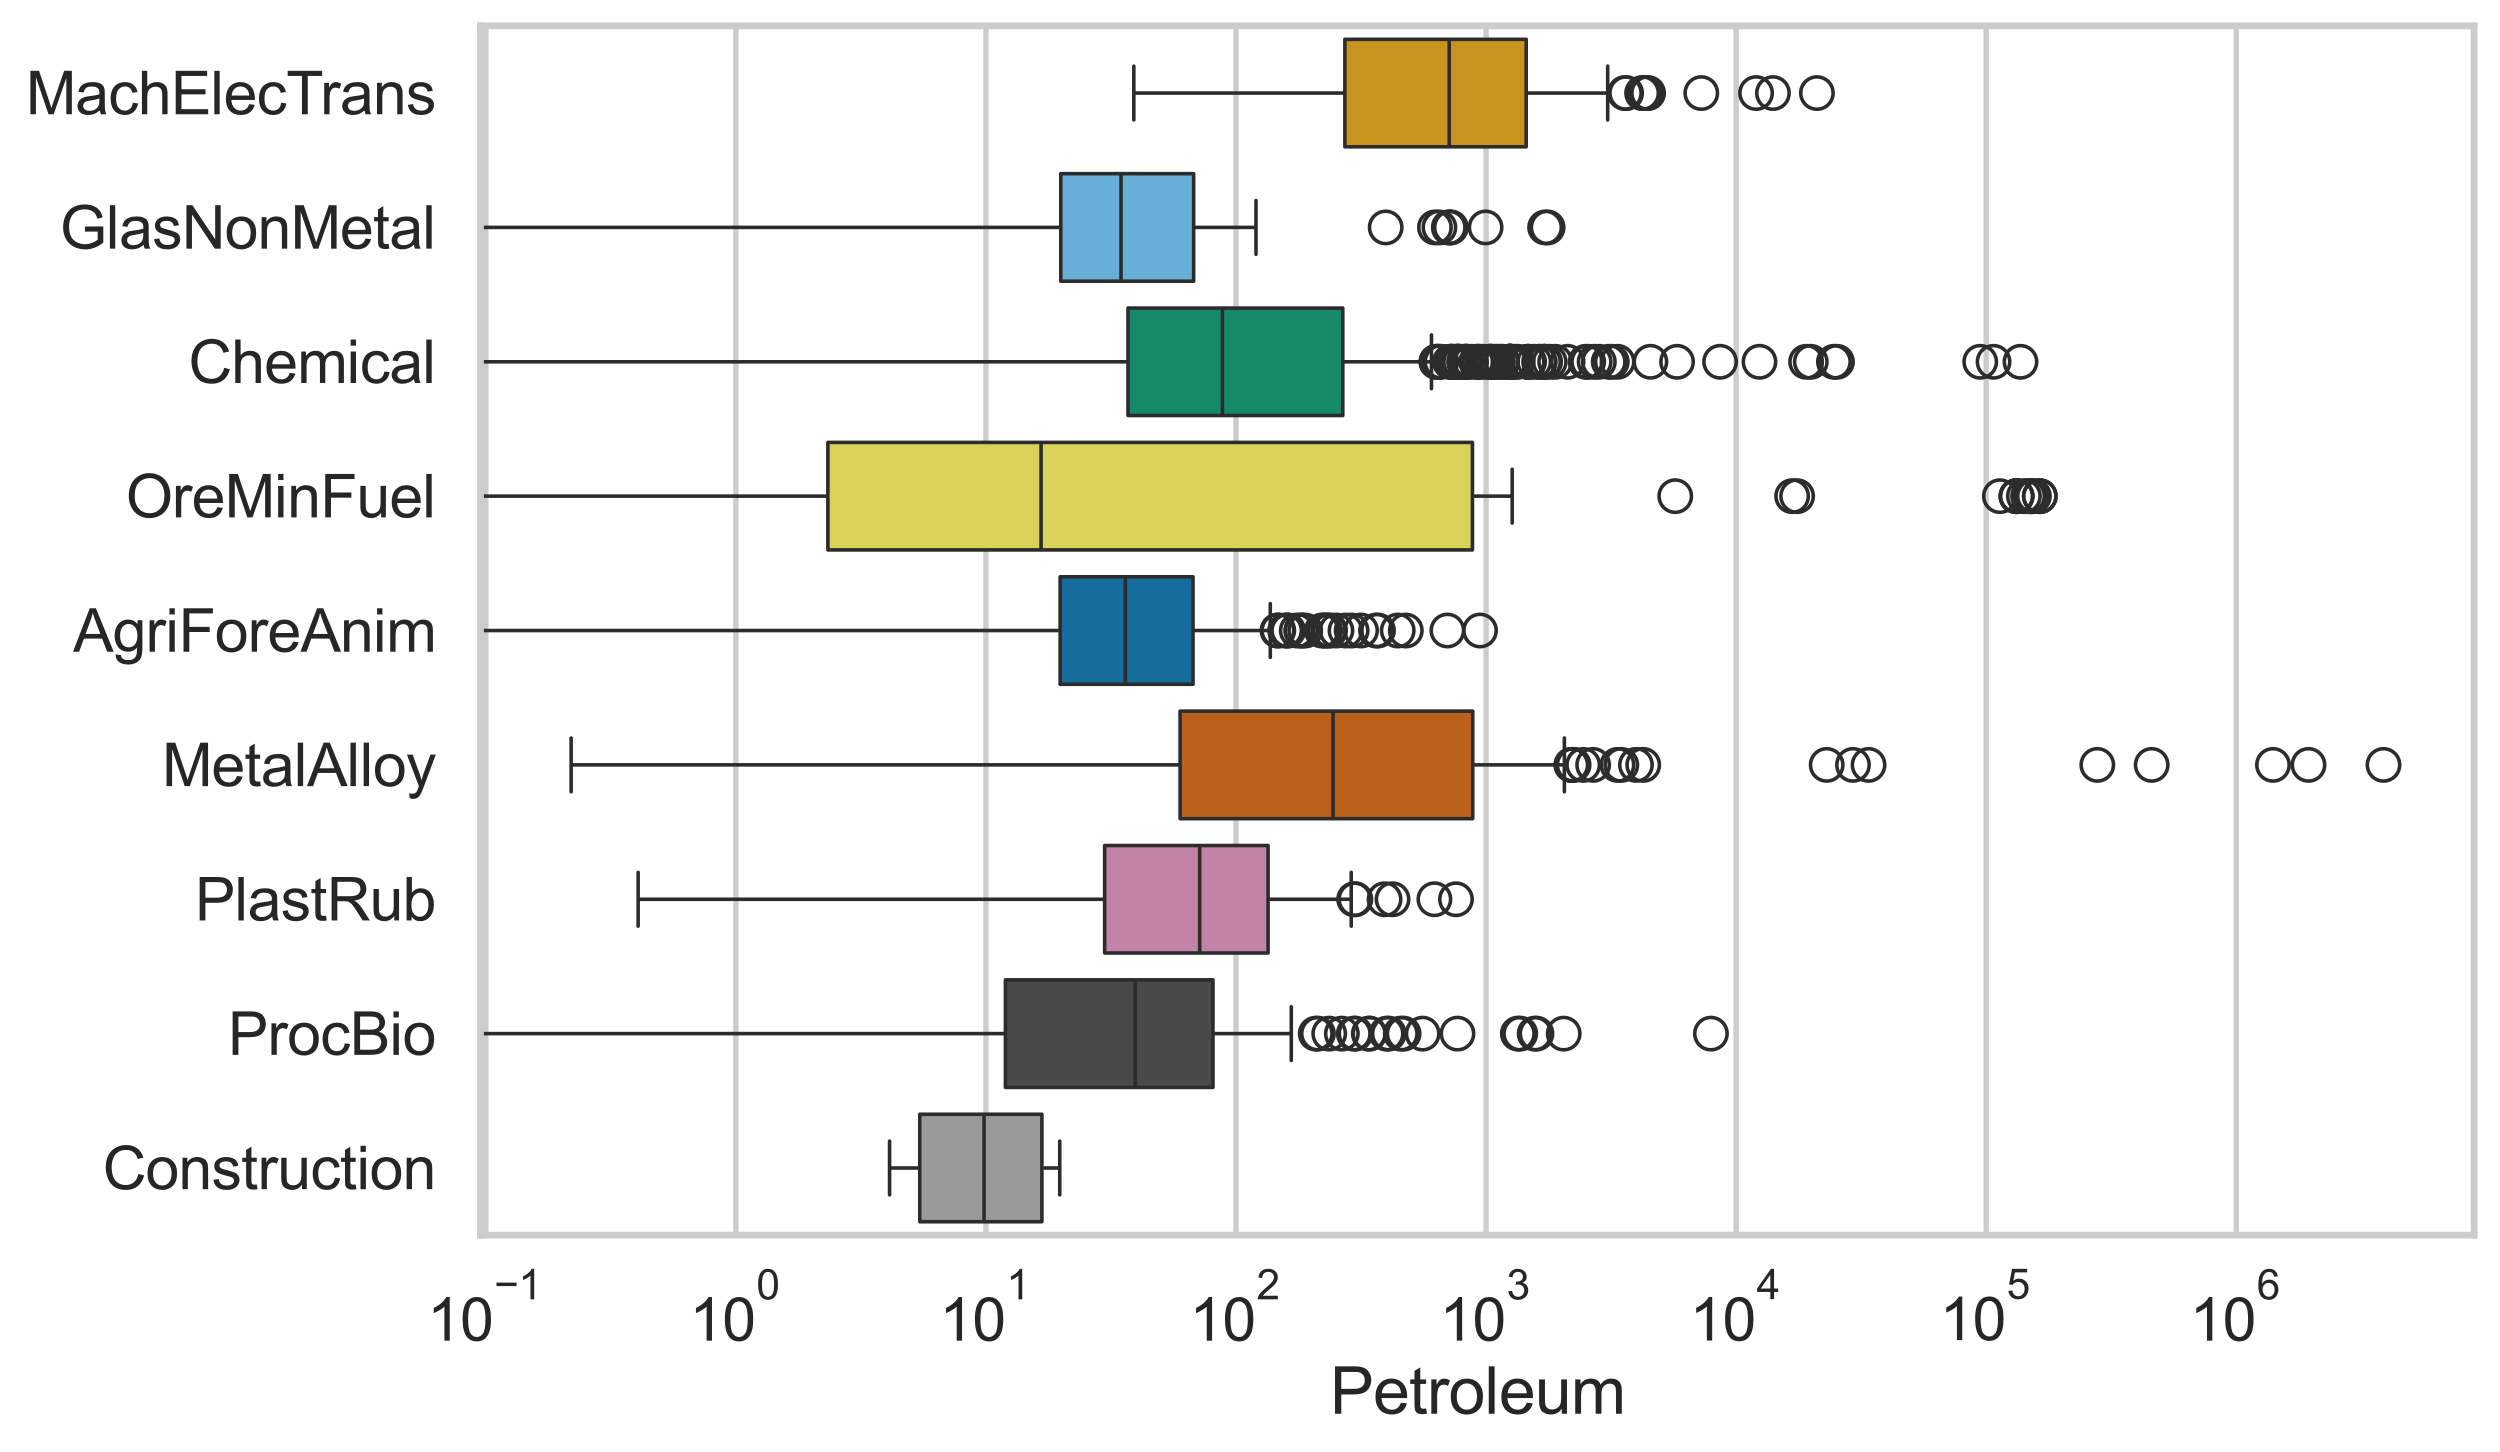 <?xml version="1.0" encoding="utf-8" standalone="no"?>
<!DOCTYPE svg PUBLIC "-//W3C//DTD SVG 1.1//EN"
  "http://www.w3.org/Graphics/SVG/1.1/DTD/svg11.dtd">
<svg xmlns:xlink="http://www.w3.org/1999/xlink" width="695.577pt" height="404.121pt" viewBox="0 0 695.577 404.121" xmlns="http://www.w3.org/2000/svg" version="1.1">
 <defs>
  <style type="text/css">*{stroke-linejoin: round; stroke-linecap: butt}</style>
 </defs>
 <g id="figure_1">
  <g id="patch_1">
   <path d="M 0 404.121 
L 695.577 404.121 
L 695.577 0 
L 0 0 
z
" style="fill: #ffffff"/>
  </g>
  <g id="axes_1">
   <g id="patch_2">
    <path d="M 133.697 343.665 
L 688.377 343.665 
L 688.377 7.2 
L 133.697 7.2 
z
" style="fill: #ffffff"/>
   </g>
   <g id="matplotlib.axis_1">
    <g id="xtick_1">
     <g id="line2d_1">
      <path d="M 135.174 343.665 
L 135.174 7.2 
" clip-path="url(#p88f9a01ace)" style="fill: none; stroke: #cccccc; stroke-width: 1.5; stroke-linecap: round"/>
     </g>
     <g id="text_1">
      <!-- $\mathdefault{10^{-1}}$ -->
      <g style="fill: #262626" transform="translate(118.839 373.18) scale(0.165 -0.165)">
       <defs>
        <path id="ArialMT-31" d="M 2384 0 
L 1822 0 
L 1822 3584 
Q 1619 3391 1289 3197 
Q 959 3003 697 2906 
L 697 3450 
Q 1169 3672 1522 3987 
Q 1875 4303 2022 4600 
L 2384 4600 
L 2384 0 
z
" transform="scale(0.016)"/>
        <path id="ArialMT-30" d="M 266 2259 
Q 266 3072 433 3567 
Q 600 4063 929 4331 
Q 1259 4600 1759 4600 
Q 2128 4600 2406 4451 
Q 2684 4303 2865 4023 
Q 3047 3744 3150 3342 
Q 3253 2941 3253 2259 
Q 3253 1453 3087 958 
Q 2922 463 2592 192 
Q 2263 -78 1759 -78 
Q 1097 -78 719 397 
Q 266 969 266 2259 
z
M 844 2259 
Q 844 1131 1108 757 
Q 1372 384 1759 384 
Q 2147 384 2411 759 
Q 2675 1134 2675 2259 
Q 2675 3391 2411 3762 
Q 2147 4134 1753 4134 
Q 1366 4134 1134 3806 
Q 844 3388 844 2259 
z
" transform="scale(0.016)"/>
        <path id="ArialMT-2212" d="M 3381 1997 
L 356 1997 
L 356 2522 
L 3381 2522 
L 3381 1997 
z
" transform="scale(0.016)"/>
       </defs>
       <use xlink:href="#ArialMT-31" transform="translate(0 0.994)"/>
       <use xlink:href="#ArialMT-30" transform="translate(55.615 0.994)"/>
       <use xlink:href="#ArialMT-2212" transform="translate(112.973 70.688) scale(0.7)"/>
       <use xlink:href="#ArialMT-31" transform="translate(153.852 70.688) scale(0.7)"/>
      </g>
     </g>
    </g>
    <g id="xtick_2">
     <g id="line2d_2">
      <path d="M 204.748 343.665 
L 204.748 7.2 
" clip-path="url(#p88f9a01ace)" style="fill: none; stroke: #cccccc; stroke-width: 1.5; stroke-linecap: round"/>
     </g>
     <g id="text_2">
      <!-- $\mathdefault{10^{0}}$ -->
      <g style="fill: #262626" transform="translate(191.796 373.18) scale(0.165 -0.165)">
       <use xlink:href="#ArialMT-31" transform="translate(0 0.994)"/>
       <use xlink:href="#ArialMT-30" transform="translate(55.615 0.994)"/>
       <use xlink:href="#ArialMT-30" transform="translate(112.973 70.688) scale(0.7)"/>
      </g>
     </g>
    </g>
    <g id="xtick_3">
     <g id="line2d_3">
      <path d="M 274.323 343.665 
L 274.323 7.2 
" clip-path="url(#p88f9a01ace)" style="fill: none; stroke: #cccccc; stroke-width: 1.5; stroke-linecap: round"/>
     </g>
     <g id="text_3">
      <!-- $\mathdefault{10^{1}}$ -->
      <g style="fill: #262626" transform="translate(261.37 373.18) scale(0.165 -0.165)">
       <use xlink:href="#ArialMT-31" transform="translate(0 0.994)"/>
       <use xlink:href="#ArialMT-30" transform="translate(55.615 0.994)"/>
       <use xlink:href="#ArialMT-31" transform="translate(112.973 70.688) scale(0.7)"/>
      </g>
     </g>
    </g>
    <g id="xtick_4">
     <g id="line2d_4">
      <path d="M 343.897 343.665 
L 343.897 7.2 
" clip-path="url(#p88f9a01ace)" style="fill: none; stroke: #cccccc; stroke-width: 1.5; stroke-linecap: round"/>
     </g>
     <g id="text_4">
      <!-- $\mathdefault{10^{2}}$ -->
      <g style="fill: #262626" transform="translate(330.944 373.18) scale(0.165 -0.165)">
       <defs>
        <path id="ArialMT-32" d="M 3222 541 
L 3222 0 
L 194 0 
Q 188 203 259 391 
Q 375 700 629 1000 
Q 884 1300 1366 1694 
Q 2113 2306 2375 2664 
Q 2638 3022 2638 3341 
Q 2638 3675 2398 3904 
Q 2159 4134 1775 4134 
Q 1369 4134 1125 3890 
Q 881 3647 878 3216 
L 300 3275 
Q 359 3922 746 4261 
Q 1134 4600 1788 4600 
Q 2447 4600 2831 4234 
Q 3216 3869 3216 3328 
Q 3216 3053 3103 2787 
Q 2991 2522 2730 2228 
Q 2469 1934 1863 1422 
Q 1356 997 1212 845 
Q 1069 694 975 541 
L 3222 541 
z
" transform="scale(0.016)"/>
       </defs>
       <use xlink:href="#ArialMT-31" transform="translate(0 0.994)"/>
       <use xlink:href="#ArialMT-30" transform="translate(55.615 0.994)"/>
       <use xlink:href="#ArialMT-32" transform="translate(112.973 70.688) scale(0.7)"/>
      </g>
     </g>
    </g>
    <g id="xtick_5">
     <g id="line2d_5">
      <path d="M 413.471 343.665 
L 413.471 7.2 
" clip-path="url(#p88f9a01ace)" style="fill: none; stroke: #cccccc; stroke-width: 1.5; stroke-linecap: round"/>
     </g>
     <g id="text_5">
      <!-- $\mathdefault{10^{3}}$ -->
      <g style="fill: #262626" transform="translate(400.519 373.18) scale(0.165 -0.165)">
       <defs>
        <path id="ArialMT-33" d="M 269 1209 
L 831 1284 
Q 928 806 1161 595 
Q 1394 384 1728 384 
Q 2125 384 2398 659 
Q 2672 934 2672 1341 
Q 2672 1728 2419 1979 
Q 2166 2231 1775 2231 
Q 1616 2231 1378 2169 
L 1441 2663 
Q 1497 2656 1531 2656 
Q 1891 2656 2178 2843 
Q 2466 3031 2466 3422 
Q 2466 3731 2256 3934 
Q 2047 4138 1716 4138 
Q 1388 4138 1169 3931 
Q 950 3725 888 3313 
L 325 3413 
Q 428 3978 793 4289 
Q 1159 4600 1703 4600 
Q 2078 4600 2393 4439 
Q 2709 4278 2876 4000 
Q 3044 3722 3044 3409 
Q 3044 3113 2884 2869 
Q 2725 2625 2413 2481 
Q 2819 2388 3044 2092 
Q 3269 1797 3269 1353 
Q 3269 753 2831 336 
Q 2394 -81 1725 -81 
Q 1122 -81 723 278 
Q 325 638 269 1209 
z
" transform="scale(0.016)"/>
       </defs>
       <use xlink:href="#ArialMT-31" transform="translate(0 0.994)"/>
       <use xlink:href="#ArialMT-30" transform="translate(55.615 0.994)"/>
       <use xlink:href="#ArialMT-33" transform="translate(112.973 70.688) scale(0.7)"/>
      </g>
     </g>
    </g>
    <g id="xtick_6">
     <g id="line2d_6">
      <path d="M 483.046 343.665 
L 483.046 7.2 
" clip-path="url(#p88f9a01ace)" style="fill: none; stroke: #cccccc; stroke-width: 1.5; stroke-linecap: round"/>
     </g>
     <g id="text_6">
      <!-- $\mathdefault{10^{4}}$ -->
      <g style="fill: #262626" transform="translate(470.093 373.015) scale(0.165 -0.165)">
       <defs>
        <path id="ArialMT-34" d="M 2069 0 
L 2069 1097 
L 81 1097 
L 81 1613 
L 2172 4581 
L 2631 4581 
L 2631 1613 
L 3250 1613 
L 3250 1097 
L 2631 1097 
L 2631 0 
L 2069 0 
z
M 2069 1613 
L 2069 3678 
L 634 1613 
L 2069 1613 
z
" transform="scale(0.016)"/>
       </defs>
       <use xlink:href="#ArialMT-31" transform="translate(0 0.202)"/>
       <use xlink:href="#ArialMT-30" transform="translate(55.615 0.202)"/>
       <use xlink:href="#ArialMT-34" transform="translate(112.973 69.895) scale(0.7)"/>
      </g>
     </g>
    </g>
    <g id="xtick_7">
     <g id="line2d_7">
      <path d="M 552.62 343.665 
L 552.62 7.2 
" clip-path="url(#p88f9a01ace)" style="fill: none; stroke: #cccccc; stroke-width: 1.5; stroke-linecap: round"/>
     </g>
     <g id="text_7">
      <!-- $\mathdefault{10^{5}}$ -->
      <g style="fill: #262626" transform="translate(539.668 373.015) scale(0.165 -0.165)">
       <defs>
        <path id="ArialMT-35" d="M 266 1200 
L 856 1250 
Q 922 819 1161 601 
Q 1400 384 1738 384 
Q 2144 384 2425 690 
Q 2706 997 2706 1503 
Q 2706 1984 2436 2262 
Q 2166 2541 1728 2541 
Q 1456 2541 1237 2417 
Q 1019 2294 894 2097 
L 366 2166 
L 809 4519 
L 3088 4519 
L 3088 3981 
L 1259 3981 
L 1013 2750 
Q 1425 3038 1878 3038 
Q 2478 3038 2890 2622 
Q 3303 2206 3303 1553 
Q 3303 931 2941 478 
Q 2500 -78 1738 -78 
Q 1113 -78 717 272 
Q 322 622 266 1200 
z
" transform="scale(0.016)"/>
       </defs>
       <use xlink:href="#ArialMT-31" transform="translate(0 0.88)"/>
       <use xlink:href="#ArialMT-30" transform="translate(55.615 0.88)"/>
       <use xlink:href="#ArialMT-35" transform="translate(112.973 70.573) scale(0.7)"/>
      </g>
     </g>
    </g>
    <g id="xtick_8">
     <g id="line2d_8">
      <path d="M 622.194 343.665 
L 622.194 7.2 
" clip-path="url(#p88f9a01ace)" style="fill: none; stroke: #cccccc; stroke-width: 1.5; stroke-linecap: round"/>
     </g>
     <g id="text_8">
      <!-- $\mathdefault{10^{6}}$ -->
      <g style="fill: #262626" transform="translate(609.242 373.18) scale(0.165 -0.165)">
       <defs>
        <path id="ArialMT-36" d="M 3184 3459 
L 2625 3416 
Q 2550 3747 2413 3897 
Q 2184 4138 1850 4138 
Q 1581 4138 1378 3988 
Q 1113 3794 959 3422 
Q 806 3050 800 2363 
Q 1003 2672 1297 2822 
Q 1591 2972 1913 2972 
Q 2475 2972 2870 2558 
Q 3266 2144 3266 1488 
Q 3266 1056 3080 686 
Q 2894 316 2569 119 
Q 2244 -78 1831 -78 
Q 1128 -78 684 439 
Q 241 956 241 2144 
Q 241 3472 731 4075 
Q 1159 4600 1884 4600 
Q 2425 4600 2770 4297 
Q 3116 3994 3184 3459 
z
M 888 1484 
Q 888 1194 1011 928 
Q 1134 663 1356 523 
Q 1578 384 1822 384 
Q 2178 384 2434 671 
Q 2691 959 2691 1453 
Q 2691 1928 2437 2201 
Q 2184 2475 1800 2475 
Q 1419 2475 1153 2201 
Q 888 1928 888 1484 
z
" transform="scale(0.016)"/>
       </defs>
       <use xlink:href="#ArialMT-31" transform="translate(0 0.994)"/>
       <use xlink:href="#ArialMT-30" transform="translate(55.615 0.994)"/>
       <use xlink:href="#ArialMT-36" transform="translate(112.973 70.688) scale(0.7)"/>
      </g>
     </g>
    </g>
    <g id="xtick_9"/>
    <g id="xtick_10"/>
    <g id="xtick_11"/>
    <g id="xtick_12"/>
    <g id="xtick_13"/>
    <g id="xtick_14"/>
    <g id="xtick_15"/>
    <g id="xtick_16"/>
    <g id="xtick_17"/>
    <g id="xtick_18"/>
    <g id="xtick_19"/>
    <g id="xtick_20"/>
    <g id="xtick_21"/>
    <g id="xtick_22"/>
    <g id="xtick_23"/>
    <g id="xtick_24"/>
    <g id="xtick_25"/>
    <g id="xtick_26"/>
    <g id="xtick_27"/>
    <g id="xtick_28"/>
    <g id="xtick_29"/>
    <g id="xtick_30"/>
    <g id="xtick_31"/>
    <g id="xtick_32"/>
    <g id="xtick_33"/>
    <g id="xtick_34"/>
    <g id="xtick_35"/>
    <g id="xtick_36"/>
    <g id="xtick_37"/>
    <g id="xtick_38"/>
    <g id="xtick_39"/>
    <g id="xtick_40"/>
    <g id="xtick_41"/>
    <g id="xtick_42"/>
    <g id="xtick_43"/>
    <g id="xtick_44"/>
    <g id="xtick_45"/>
    <g id="xtick_46"/>
    <g id="xtick_47"/>
    <g id="xtick_48"/>
    <g id="xtick_49"/>
    <g id="xtick_50"/>
    <g id="xtick_51"/>
    <g id="xtick_52"/>
    <g id="xtick_53"/>
    <g id="xtick_54"/>
    <g id="xtick_55"/>
    <g id="xtick_56"/>
    <g id="xtick_57"/>
    <g id="xtick_58"/>
    <g id="xtick_59"/>
    <g id="xtick_60"/>
    <g id="xtick_61"/>
    <g id="xtick_62"/>
    <g id="xtick_63"/>
    <g id="xtick_64"/>
    <g id="xtick_65"/>
    <g id="xtick_66"/>
    <g id="xtick_67"/>
    <g id="xtick_68"/>
    <g id="xtick_69"/>
    <g id="xtick_70"/>
    <g id="xtick_71"/>
    <g id="text_9">
     <!-- Petroleum -->
     <g style="fill: #262626" transform="translate(370.021 393.344) scale(0.18 -0.18)">
      <defs>
       <path id="ArialMT-50" d="M 494 0 
L 494 4581 
L 2222 4581 
Q 2678 4581 2919 4538 
Q 3256 4481 3484 4323 
Q 3713 4166 3852 3881 
Q 3991 3597 3991 3256 
Q 3991 2672 3619 2267 
Q 3247 1863 2275 1863 
L 1100 1863 
L 1100 0 
L 494 0 
z
M 1100 2403 
L 2284 2403 
Q 2872 2403 3119 2622 
Q 3366 2841 3366 3238 
Q 3366 3525 3220 3729 
Q 3075 3934 2838 4000 
Q 2684 4041 2272 4041 
L 1100 4041 
L 1100 2403 
z
" transform="scale(0.016)"/>
       <path id="ArialMT-65" d="M 2694 1069 
L 3275 997 
Q 3138 488 2766 206 
Q 2394 -75 1816 -75 
Q 1088 -75 661 373 
Q 234 822 234 1631 
Q 234 2469 665 2931 
Q 1097 3394 1784 3394 
Q 2450 3394 2872 2941 
Q 3294 2488 3294 1666 
Q 3294 1616 3291 1516 
L 816 1516 
Q 847 969 1125 678 
Q 1403 388 1819 388 
Q 2128 388 2347 550 
Q 2566 713 2694 1069 
z
M 847 1978 
L 2700 1978 
Q 2663 2397 2488 2606 
Q 2219 2931 1791 2931 
Q 1403 2931 1139 2672 
Q 875 2413 847 1978 
z
" transform="scale(0.016)"/>
       <path id="ArialMT-74" d="M 1650 503 
L 1731 6 
Q 1494 -44 1306 -44 
Q 1000 -44 831 53 
Q 663 150 594 308 
Q 525 466 525 972 
L 525 2881 
L 113 2881 
L 113 3319 
L 525 3319 
L 525 4141 
L 1084 4478 
L 1084 3319 
L 1650 3319 
L 1650 2881 
L 1084 2881 
L 1084 941 
Q 1084 700 1114 631 
Q 1144 563 1211 522 
Q 1278 481 1403 481 
Q 1497 481 1650 503 
z
" transform="scale(0.016)"/>
       <path id="ArialMT-72" d="M 416 0 
L 416 3319 
L 922 3319 
L 922 2816 
Q 1116 3169 1280 3281 
Q 1444 3394 1641 3394 
Q 1925 3394 2219 3213 
L 2025 2691 
Q 1819 2813 1613 2813 
Q 1428 2813 1281 2702 
Q 1134 2591 1072 2394 
Q 978 2094 978 1738 
L 978 0 
L 416 0 
z
" transform="scale(0.016)"/>
       <path id="ArialMT-6f" d="M 213 1659 
Q 213 2581 725 3025 
Q 1153 3394 1769 3394 
Q 2453 3394 2887 2945 
Q 3322 2497 3322 1706 
Q 3322 1066 3130 698 
Q 2938 331 2570 128 
Q 2203 -75 1769 -75 
Q 1072 -75 642 372 
Q 213 819 213 1659 
z
M 791 1659 
Q 791 1022 1069 705 
Q 1347 388 1769 388 
Q 2188 388 2466 706 
Q 2744 1025 2744 1678 
Q 2744 2294 2464 2611 
Q 2184 2928 1769 2928 
Q 1347 2928 1069 2612 
Q 791 2297 791 1659 
z
" transform="scale(0.016)"/>
       <path id="ArialMT-6c" d="M 409 0 
L 409 4581 
L 972 4581 
L 972 0 
L 409 0 
z
" transform="scale(0.016)"/>
       <path id="ArialMT-75" d="M 2597 0 
L 2597 488 
Q 2209 -75 1544 -75 
Q 1250 -75 995 37 
Q 741 150 617 320 
Q 494 491 444 738 
Q 409 903 409 1263 
L 409 3319 
L 972 3319 
L 972 1478 
Q 972 1038 1006 884 
Q 1059 663 1231 536 
Q 1403 409 1656 409 
Q 1909 409 2131 539 
Q 2353 669 2445 892 
Q 2538 1116 2538 1541 
L 2538 3319 
L 3100 3319 
L 3100 0 
L 2597 0 
z
" transform="scale(0.016)"/>
       <path id="ArialMT-6d" d="M 422 0 
L 422 3319 
L 925 3319 
L 925 2853 
Q 1081 3097 1340 3245 
Q 1600 3394 1931 3394 
Q 2300 3394 2536 3241 
Q 2772 3088 2869 2813 
Q 3263 3394 3894 3394 
Q 4388 3394 4653 3120 
Q 4919 2847 4919 2278 
L 4919 0 
L 4359 0 
L 4359 2091 
Q 4359 2428 4304 2576 
Q 4250 2725 4106 2815 
Q 3963 2906 3769 2906 
Q 3419 2906 3187 2673 
Q 2956 2441 2956 1928 
L 2956 0 
L 2394 0 
L 2394 2156 
Q 2394 2531 2256 2718 
Q 2119 2906 1806 2906 
Q 1569 2906 1367 2781 
Q 1166 2656 1075 2415 
Q 984 2175 984 1722 
L 984 0 
L 422 0 
z
" transform="scale(0.016)"/>
      </defs>
      <use xlink:href="#ArialMT-50"/>
      <use xlink:href="#ArialMT-65" transform="translate(66.699 0)"/>
      <use xlink:href="#ArialMT-74" transform="translate(122.314 0)"/>
      <use xlink:href="#ArialMT-72" transform="translate(150.098 0)"/>
      <use xlink:href="#ArialMT-6f" transform="translate(183.398 0)"/>
      <use xlink:href="#ArialMT-6c" transform="translate(239.014 0)"/>
      <use xlink:href="#ArialMT-65" transform="translate(261.23 0)"/>
      <use xlink:href="#ArialMT-75" transform="translate(316.846 0)"/>
      <use xlink:href="#ArialMT-6d" transform="translate(372.461 0)"/>
     </g>
    </g>
   </g>
   <g id="matplotlib.axis_2">
    <g id="ytick_1">
     <g id="text_10">
      <!-- MachElecTrans -->
      <g style="fill: #262626" transform="translate(7.2 31.798) scale(0.165 -0.165)">
       <defs>
        <path id="ArialMT-4d" d="M 475 0 
L 475 4581 
L 1388 4581 
L 2472 1338 
Q 2622 884 2691 659 
Q 2769 909 2934 1394 
L 4031 4581 
L 4847 4581 
L 4847 0 
L 4263 0 
L 4263 3834 
L 2931 0 
L 2384 0 
L 1059 3900 
L 1059 0 
L 475 0 
z
" transform="scale(0.016)"/>
        <path id="ArialMT-61" d="M 2588 409 
Q 2275 144 1986 34 
Q 1697 -75 1366 -75 
Q 819 -75 525 192 
Q 231 459 231 875 
Q 231 1119 342 1320 
Q 453 1522 633 1644 
Q 813 1766 1038 1828 
Q 1203 1872 1538 1913 
Q 2219 1994 2541 2106 
Q 2544 2222 2544 2253 
Q 2544 2597 2384 2738 
Q 2169 2928 1744 2928 
Q 1347 2928 1158 2789 
Q 969 2650 878 2297 
L 328 2372 
Q 403 2725 575 2942 
Q 747 3159 1072 3276 
Q 1397 3394 1825 3394 
Q 2250 3394 2515 3294 
Q 2781 3194 2906 3042 
Q 3031 2891 3081 2659 
Q 3109 2516 3109 2141 
L 3109 1391 
Q 3109 606 3145 398 
Q 3181 191 3288 0 
L 2700 0 
Q 2613 175 2588 409 
z
M 2541 1666 
Q 2234 1541 1622 1453 
Q 1275 1403 1131 1340 
Q 988 1278 909 1158 
Q 831 1038 831 891 
Q 831 666 1001 516 
Q 1172 366 1500 366 
Q 1825 366 2078 508 
Q 2331 650 2450 897 
Q 2541 1088 2541 1459 
L 2541 1666 
z
" transform="scale(0.016)"/>
        <path id="ArialMT-63" d="M 2588 1216 
L 3141 1144 
Q 3050 572 2676 248 
Q 2303 -75 1759 -75 
Q 1078 -75 664 370 
Q 250 816 250 1647 
Q 250 2184 428 2587 
Q 606 2991 970 3192 
Q 1334 3394 1763 3394 
Q 2303 3394 2647 3120 
Q 2991 2847 3088 2344 
L 2541 2259 
Q 2463 2594 2264 2762 
Q 2066 2931 1784 2931 
Q 1359 2931 1093 2626 
Q 828 2322 828 1663 
Q 828 994 1084 691 
Q 1341 388 1753 388 
Q 2084 388 2306 591 
Q 2528 794 2588 1216 
z
" transform="scale(0.016)"/>
        <path id="ArialMT-68" d="M 422 0 
L 422 4581 
L 984 4581 
L 984 2938 
Q 1378 3394 1978 3394 
Q 2347 3394 2619 3248 
Q 2891 3103 3008 2847 
Q 3125 2591 3125 2103 
L 3125 0 
L 2563 0 
L 2563 2103 
Q 2563 2525 2380 2717 
Q 2197 2909 1863 2909 
Q 1613 2909 1392 2779 
Q 1172 2650 1078 2428 
Q 984 2206 984 1816 
L 984 0 
L 422 0 
z
" transform="scale(0.016)"/>
        <path id="ArialMT-45" d="M 506 0 
L 506 4581 
L 3819 4581 
L 3819 4041 
L 1113 4041 
L 1113 2638 
L 3647 2638 
L 3647 2100 
L 1113 2100 
L 1113 541 
L 3925 541 
L 3925 0 
L 506 0 
z
" transform="scale(0.016)"/>
        <path id="ArialMT-54" d="M 1659 0 
L 1659 4041 
L 150 4041 
L 150 4581 
L 3781 4581 
L 3781 4041 
L 2266 4041 
L 2266 0 
L 1659 0 
z
" transform="scale(0.016)"/>
        <path id="ArialMT-6e" d="M 422 0 
L 422 3319 
L 928 3319 
L 928 2847 
Q 1294 3394 1984 3394 
Q 2284 3394 2536 3286 
Q 2788 3178 2913 3003 
Q 3038 2828 3088 2588 
Q 3119 2431 3119 2041 
L 3119 0 
L 2556 0 
L 2556 2019 
Q 2556 2363 2490 2533 
Q 2425 2703 2258 2804 
Q 2091 2906 1866 2906 
Q 1506 2906 1245 2678 
Q 984 2450 984 1813 
L 984 0 
L 422 0 
z
" transform="scale(0.016)"/>
        <path id="ArialMT-73" d="M 197 991 
L 753 1078 
Q 800 744 1014 566 
Q 1228 388 1613 388 
Q 2000 388 2187 545 
Q 2375 703 2375 916 
Q 2375 1106 2209 1216 
Q 2094 1291 1634 1406 
Q 1016 1563 777 1677 
Q 538 1791 414 1992 
Q 291 2194 291 2438 
Q 291 2659 392 2848 
Q 494 3038 669 3163 
Q 800 3259 1026 3326 
Q 1253 3394 1513 3394 
Q 1903 3394 2198 3281 
Q 2494 3169 2634 2976 
Q 2775 2784 2828 2463 
L 2278 2388 
Q 2241 2644 2061 2787 
Q 1881 2931 1553 2931 
Q 1166 2931 1000 2803 
Q 834 2675 834 2503 
Q 834 2394 903 2306 
Q 972 2216 1119 2156 
Q 1203 2125 1616 2013 
Q 2213 1853 2448 1751 
Q 2684 1650 2818 1456 
Q 2953 1263 2953 975 
Q 2953 694 2789 445 
Q 2625 197 2315 61 
Q 2006 -75 1616 -75 
Q 969 -75 630 194 
Q 291 463 197 991 
z
" transform="scale(0.016)"/>
       </defs>
       <use xlink:href="#ArialMT-4d"/>
       <use xlink:href="#ArialMT-61" transform="translate(83.301 0)"/>
       <use xlink:href="#ArialMT-63" transform="translate(138.916 0)"/>
       <use xlink:href="#ArialMT-68" transform="translate(188.916 0)"/>
       <use xlink:href="#ArialMT-45" transform="translate(244.531 0)"/>
       <use xlink:href="#ArialMT-6c" transform="translate(311.23 0)"/>
       <use xlink:href="#ArialMT-65" transform="translate(333.447 0)"/>
       <use xlink:href="#ArialMT-63" transform="translate(389.062 0)"/>
       <use xlink:href="#ArialMT-54" transform="translate(439.062 0)"/>
       <use xlink:href="#ArialMT-72" transform="translate(496.396 0)"/>
       <use xlink:href="#ArialMT-61" transform="translate(529.697 0)"/>
       <use xlink:href="#ArialMT-6e" transform="translate(585.312 0)"/>
       <use xlink:href="#ArialMT-73" transform="translate(640.928 0)"/>
      </g>
     </g>
    </g>
    <g id="ytick_2">
     <g id="text_11">
      <!-- GlasNonMetal -->
      <g style="fill: #262626" transform="translate(16.659 69.183) scale(0.165 -0.165)">
       <defs>
        <path id="ArialMT-47" d="M 2638 1797 
L 2638 2334 
L 4578 2338 
L 4578 638 
Q 4131 281 3656 101 
Q 3181 -78 2681 -78 
Q 2006 -78 1454 211 
Q 903 500 622 1047 
Q 341 1594 341 2269 
Q 341 2938 620 3517 
Q 900 4097 1425 4378 
Q 1950 4659 2634 4659 
Q 3131 4659 3532 4498 
Q 3934 4338 4162 4050 
Q 4391 3763 4509 3300 
L 3963 3150 
Q 3859 3500 3706 3700 
Q 3553 3900 3268 4020 
Q 2984 4141 2638 4141 
Q 2222 4141 1919 4014 
Q 1616 3888 1430 3681 
Q 1244 3475 1141 3228 
Q 966 2803 966 2306 
Q 966 1694 1177 1281 
Q 1388 869 1791 669 
Q 2194 469 2647 469 
Q 3041 469 3416 620 
Q 3791 772 3984 944 
L 3984 1797 
L 2638 1797 
z
" transform="scale(0.016)"/>
        <path id="ArialMT-4e" d="M 488 0 
L 488 4581 
L 1109 4581 
L 3516 984 
L 3516 4581 
L 4097 4581 
L 4097 0 
L 3475 0 
L 1069 3600 
L 1069 0 
L 488 0 
z
" transform="scale(0.016)"/>
       </defs>
       <use xlink:href="#ArialMT-47"/>
       <use xlink:href="#ArialMT-6c" transform="translate(77.783 0)"/>
       <use xlink:href="#ArialMT-61" transform="translate(100 0)"/>
       <use xlink:href="#ArialMT-73" transform="translate(155.615 0)"/>
       <use xlink:href="#ArialMT-4e" transform="translate(205.615 0)"/>
       <use xlink:href="#ArialMT-6f" transform="translate(277.832 0)"/>
       <use xlink:href="#ArialMT-6e" transform="translate(333.447 0)"/>
       <use xlink:href="#ArialMT-4d" transform="translate(389.062 0)"/>
       <use xlink:href="#ArialMT-65" transform="translate(472.363 0)"/>
       <use xlink:href="#ArialMT-74" transform="translate(527.979 0)"/>
       <use xlink:href="#ArialMT-61" transform="translate(555.762 0)"/>
       <use xlink:href="#ArialMT-6c" transform="translate(611.377 0)"/>
      </g>
     </g>
    </g>
    <g id="ytick_3">
     <g id="text_12">
      <!-- Chemical -->
      <g style="fill: #262626" transform="translate(52.428 106.568) scale(0.165 -0.165)">
       <defs>
        <path id="ArialMT-43" d="M 3763 1606 
L 4369 1453 
Q 4178 706 3683 314 
Q 3188 -78 2472 -78 
Q 1731 -78 1267 223 
Q 803 525 561 1097 
Q 319 1669 319 2325 
Q 319 3041 592 3573 
Q 866 4106 1370 4382 
Q 1875 4659 2481 4659 
Q 3169 4659 3637 4309 
Q 4106 3959 4291 3325 
L 3694 3184 
Q 3534 3684 3231 3912 
Q 2928 4141 2469 4141 
Q 1941 4141 1586 3887 
Q 1231 3634 1087 3207 
Q 944 2781 944 2328 
Q 944 1744 1114 1308 
Q 1284 872 1643 656 
Q 2003 441 2422 441 
Q 2931 441 3284 734 
Q 3638 1028 3763 1606 
z
" transform="scale(0.016)"/>
        <path id="ArialMT-69" d="M 425 3934 
L 425 4581 
L 988 4581 
L 988 3934 
L 425 3934 
z
M 425 0 
L 425 3319 
L 988 3319 
L 988 0 
L 425 0 
z
" transform="scale(0.016)"/>
       </defs>
       <use xlink:href="#ArialMT-43"/>
       <use xlink:href="#ArialMT-68" transform="translate(72.217 0)"/>
       <use xlink:href="#ArialMT-65" transform="translate(127.832 0)"/>
       <use xlink:href="#ArialMT-6d" transform="translate(183.447 0)"/>
       <use xlink:href="#ArialMT-69" transform="translate(266.748 0)"/>
       <use xlink:href="#ArialMT-63" transform="translate(288.965 0)"/>
       <use xlink:href="#ArialMT-61" transform="translate(338.965 0)"/>
       <use xlink:href="#ArialMT-6c" transform="translate(394.58 0)"/>
      </g>
     </g>
    </g>
    <g id="ytick_4">
     <g id="text_13">
      <!-- OreMinFuel -->
      <g style="fill: #262626" transform="translate(35.013 143.953) scale(0.165 -0.165)">
       <defs>
        <path id="ArialMT-4f" d="M 309 2231 
Q 309 3372 921 4017 
Q 1534 4663 2503 4663 
Q 3138 4663 3647 4359 
Q 4156 4056 4423 3514 
Q 4691 2972 4691 2284 
Q 4691 1588 4409 1038 
Q 4128 488 3612 205 
Q 3097 -78 2500 -78 
Q 1853 -78 1343 234 
Q 834 547 571 1087 
Q 309 1628 309 2231 
z
M 934 2222 
Q 934 1394 1379 917 
Q 1825 441 2497 441 
Q 3181 441 3623 922 
Q 4066 1403 4066 2288 
Q 4066 2847 3877 3264 
Q 3688 3681 3323 3911 
Q 2959 4141 2506 4141 
Q 1863 4141 1398 3698 
Q 934 3256 934 2222 
z
" transform="scale(0.016)"/>
        <path id="ArialMT-46" d="M 525 0 
L 525 4581 
L 3616 4581 
L 3616 4041 
L 1131 4041 
L 1131 2622 
L 3281 2622 
L 3281 2081 
L 1131 2081 
L 1131 0 
L 525 0 
z
" transform="scale(0.016)"/>
       </defs>
       <use xlink:href="#ArialMT-4f"/>
       <use xlink:href="#ArialMT-72" transform="translate(77.783 0)"/>
       <use xlink:href="#ArialMT-65" transform="translate(111.084 0)"/>
       <use xlink:href="#ArialMT-4d" transform="translate(166.699 0)"/>
       <use xlink:href="#ArialMT-69" transform="translate(250 0)"/>
       <use xlink:href="#ArialMT-6e" transform="translate(272.217 0)"/>
       <use xlink:href="#ArialMT-46" transform="translate(327.832 0)"/>
       <use xlink:href="#ArialMT-75" transform="translate(388.916 0)"/>
       <use xlink:href="#ArialMT-65" transform="translate(444.531 0)"/>
       <use xlink:href="#ArialMT-6c" transform="translate(500.146 0)"/>
      </g>
     </g>
    </g>
    <g id="ytick_5">
     <g id="text_14">
      <!-- AgriForeAnim -->
      <g style="fill: #262626" transform="translate(20.341 181.337) scale(0.165 -0.165)">
       <defs>
        <path id="ArialMT-41" d="M -9 0 
L 1750 4581 
L 2403 4581 
L 4278 0 
L 3588 0 
L 3053 1388 
L 1138 1388 
L 634 0 
L -9 0 
z
M 1313 1881 
L 2866 1881 
L 2388 3150 
Q 2169 3728 2063 4100 
Q 1975 3659 1816 3225 
L 1313 1881 
z
" transform="scale(0.016)"/>
        <path id="ArialMT-67" d="M 319 -275 
L 866 -356 
Q 900 -609 1056 -725 
Q 1266 -881 1628 -881 
Q 2019 -881 2231 -725 
Q 2444 -569 2519 -288 
Q 2563 -116 2559 434 
Q 2191 0 1641 0 
Q 956 0 581 494 
Q 206 988 206 1678 
Q 206 2153 378 2554 
Q 550 2956 876 3175 
Q 1203 3394 1644 3394 
Q 2231 3394 2613 2919 
L 2613 3319 
L 3131 3319 
L 3131 450 
Q 3131 -325 2973 -648 
Q 2816 -972 2473 -1159 
Q 2131 -1347 1631 -1347 
Q 1038 -1347 672 -1080 
Q 306 -813 319 -275 
z
M 784 1719 
Q 784 1066 1043 766 
Q 1303 466 1694 466 
Q 2081 466 2343 764 
Q 2606 1063 2606 1700 
Q 2606 2309 2336 2618 
Q 2066 2928 1684 2928 
Q 1309 2928 1046 2623 
Q 784 2319 784 1719 
z
" transform="scale(0.016)"/>
       </defs>
       <use xlink:href="#ArialMT-41"/>
       <use xlink:href="#ArialMT-67" transform="translate(66.699 0)"/>
       <use xlink:href="#ArialMT-72" transform="translate(122.314 0)"/>
       <use xlink:href="#ArialMT-69" transform="translate(155.615 0)"/>
       <use xlink:href="#ArialMT-46" transform="translate(177.832 0)"/>
       <use xlink:href="#ArialMT-6f" transform="translate(238.916 0)"/>
       <use xlink:href="#ArialMT-72" transform="translate(294.531 0)"/>
       <use xlink:href="#ArialMT-65" transform="translate(327.832 0)"/>
       <use xlink:href="#ArialMT-41" transform="translate(383.447 0)"/>
       <use xlink:href="#ArialMT-6e" transform="translate(450.146 0)"/>
       <use xlink:href="#ArialMT-69" transform="translate(505.762 0)"/>
       <use xlink:href="#ArialMT-6d" transform="translate(527.979 0)"/>
      </g>
     </g>
    </g>
    <g id="ytick_6">
     <g id="text_15">
      <!-- MetalAlloy -->
      <g style="fill: #262626" transform="translate(45.088 218.722) scale(0.165 -0.165)">
       <defs>
        <path id="ArialMT-79" d="M 397 -1278 
L 334 -750 
Q 519 -800 656 -800 
Q 844 -800 956 -737 
Q 1069 -675 1141 -563 
Q 1194 -478 1313 -144 
Q 1328 -97 1363 -6 
L 103 3319 
L 709 3319 
L 1400 1397 
Q 1534 1031 1641 628 
Q 1738 1016 1872 1384 
L 2581 3319 
L 3144 3319 
L 1881 -56 
Q 1678 -603 1566 -809 
Q 1416 -1088 1222 -1217 
Q 1028 -1347 759 -1347 
Q 597 -1347 397 -1278 
z
" transform="scale(0.016)"/>
       </defs>
       <use xlink:href="#ArialMT-4d"/>
       <use xlink:href="#ArialMT-65" transform="translate(83.301 0)"/>
       <use xlink:href="#ArialMT-74" transform="translate(138.916 0)"/>
       <use xlink:href="#ArialMT-61" transform="translate(166.699 0)"/>
       <use xlink:href="#ArialMT-6c" transform="translate(222.314 0)"/>
       <use xlink:href="#ArialMT-41" transform="translate(244.531 0)"/>
       <use xlink:href="#ArialMT-6c" transform="translate(311.23 0)"/>
       <use xlink:href="#ArialMT-6c" transform="translate(333.447 0)"/>
       <use xlink:href="#ArialMT-6f" transform="translate(355.664 0)"/>
       <use xlink:href="#ArialMT-79" transform="translate(411.279 0)"/>
      </g>
     </g>
    </g>
    <g id="ytick_7">
     <g id="text_16">
      <!-- PlastRub -->
      <g style="fill: #262626" transform="translate(54.248 256.107) scale(0.165 -0.165)">
       <defs>
        <path id="ArialMT-52" d="M 503 0 
L 503 4581 
L 2534 4581 
Q 3147 4581 3465 4457 
Q 3784 4334 3975 4021 
Q 4166 3709 4166 3331 
Q 4166 2844 3850 2509 
Q 3534 2175 2875 2084 
Q 3116 1969 3241 1856 
Q 3506 1613 3744 1247 
L 4541 0 
L 3778 0 
L 3172 953 
Q 2906 1366 2734 1584 
Q 2563 1803 2427 1890 
Q 2291 1978 2150 2013 
Q 2047 2034 1813 2034 
L 1109 2034 
L 1109 0 
L 503 0 
z
M 1109 2559 
L 2413 2559 
Q 2828 2559 3062 2645 
Q 3297 2731 3419 2920 
Q 3541 3109 3541 3331 
Q 3541 3656 3305 3865 
Q 3069 4075 2559 4075 
L 1109 4075 
L 1109 2559 
z
" transform="scale(0.016)"/>
        <path id="ArialMT-62" d="M 941 0 
L 419 0 
L 419 4581 
L 981 4581 
L 981 2947 
Q 1338 3394 1891 3394 
Q 2197 3394 2470 3270 
Q 2744 3147 2920 2923 
Q 3097 2700 3197 2384 
Q 3297 2069 3297 1709 
Q 3297 856 2875 390 
Q 2453 -75 1863 -75 
Q 1275 -75 941 416 
L 941 0 
z
M 934 1684 
Q 934 1088 1097 822 
Q 1363 388 1816 388 
Q 2184 388 2453 708 
Q 2722 1028 2722 1663 
Q 2722 2313 2464 2622 
Q 2206 2931 1841 2931 
Q 1472 2931 1203 2611 
Q 934 2291 934 1684 
z
" transform="scale(0.016)"/>
       </defs>
       <use xlink:href="#ArialMT-50"/>
       <use xlink:href="#ArialMT-6c" transform="translate(66.699 0)"/>
       <use xlink:href="#ArialMT-61" transform="translate(88.916 0)"/>
       <use xlink:href="#ArialMT-73" transform="translate(144.531 0)"/>
       <use xlink:href="#ArialMT-74" transform="translate(194.531 0)"/>
       <use xlink:href="#ArialMT-52" transform="translate(222.314 0)"/>
       <use xlink:href="#ArialMT-75" transform="translate(294.531 0)"/>
       <use xlink:href="#ArialMT-62" transform="translate(350.146 0)"/>
      </g>
     </g>
    </g>
    <g id="ytick_8">
     <g id="text_17">
      <!-- ProcBio -->
      <g style="fill: #262626" transform="translate(63.424 293.492) scale(0.165 -0.165)">
       <defs>
        <path id="ArialMT-42" d="M 469 0 
L 469 4581 
L 2188 4581 
Q 2713 4581 3030 4442 
Q 3347 4303 3526 4014 
Q 3706 3725 3706 3409 
Q 3706 3116 3547 2856 
Q 3388 2597 3066 2438 
Q 3481 2316 3704 2022 
Q 3928 1728 3928 1328 
Q 3928 1006 3792 729 
Q 3656 453 3456 303 
Q 3256 153 2954 76 
Q 2653 0 2216 0 
L 469 0 
z
M 1075 2656 
L 2066 2656 
Q 2469 2656 2644 2709 
Q 2875 2778 2992 2937 
Q 3109 3097 3109 3338 
Q 3109 3566 3000 3739 
Q 2891 3913 2687 3977 
Q 2484 4041 1991 4041 
L 1075 4041 
L 1075 2656 
z
M 1075 541 
L 2216 541 
Q 2509 541 2628 563 
Q 2838 600 2978 687 
Q 3119 775 3209 942 
Q 3300 1109 3300 1328 
Q 3300 1584 3169 1773 
Q 3038 1963 2805 2039 
Q 2572 2116 2134 2116 
L 1075 2116 
L 1075 541 
z
" transform="scale(0.016)"/>
       </defs>
       <use xlink:href="#ArialMT-50"/>
       <use xlink:href="#ArialMT-72" transform="translate(66.699 0)"/>
       <use xlink:href="#ArialMT-6f" transform="translate(100 0)"/>
       <use xlink:href="#ArialMT-63" transform="translate(155.615 0)"/>
       <use xlink:href="#ArialMT-42" transform="translate(205.615 0)"/>
       <use xlink:href="#ArialMT-69" transform="translate(272.314 0)"/>
       <use xlink:href="#ArialMT-6f" transform="translate(294.531 0)"/>
      </g>
     </g>
    </g>
    <g id="ytick_9">
     <g id="text_18">
      <!-- Construction -->
      <g style="fill: #262626" transform="translate(28.575 330.877) scale(0.165 -0.165)">
       <use xlink:href="#ArialMT-43"/>
       <use xlink:href="#ArialMT-6f" transform="translate(72.217 0)"/>
       <use xlink:href="#ArialMT-6e" transform="translate(127.832 0)"/>
       <use xlink:href="#ArialMT-73" transform="translate(183.447 0)"/>
       <use xlink:href="#ArialMT-74" transform="translate(233.447 0)"/>
       <use xlink:href="#ArialMT-72" transform="translate(261.23 0)"/>
       <use xlink:href="#ArialMT-75" transform="translate(294.531 0)"/>
       <use xlink:href="#ArialMT-63" transform="translate(350.146 0)"/>
       <use xlink:href="#ArialMT-74" transform="translate(400.146 0)"/>
       <use xlink:href="#ArialMT-69" transform="translate(427.93 0)"/>
       <use xlink:href="#ArialMT-6f" transform="translate(450.146 0)"/>
       <use xlink:href="#ArialMT-6e" transform="translate(505.762 0)"/>
      </g>
     </g>
    </g>
   </g>
   <g id="patch_3">
    <path d="M 374.185 10.938 
L 374.185 40.846 
L 424.636 40.846 
L 424.636 10.938 
L 374.185 10.938 
z
" clip-path="url(#p88f9a01ace)" style="fill: #c9941d; stroke: #2c2c2c; stroke-linejoin: miter"/>
   </g>
   <g id="line2d_9">
    <path d="M 374.185 25.892 
L 315.464 25.892 
" clip-path="url(#p88f9a01ace)" style="fill: none; stroke: #2c2c2c"/>
   </g>
   <g id="line2d_10">
    <path d="M 424.636 25.892 
L 447.307 25.892 
" clip-path="url(#p88f9a01ace)" style="fill: none; stroke: #2c2c2c"/>
   </g>
   <g id="line2d_11">
    <path d="M 315.464 18.415 
L 315.464 33.369 
" clip-path="url(#p88f9a01ace)" style="fill: none; stroke: #2c2c2c; stroke-linecap: round"/>
   </g>
   <g id="line2d_12">
    <path d="M 447.307 18.415 
L 447.307 33.369 
" clip-path="url(#p88f9a01ace)" style="fill: none; stroke: #2c2c2c; stroke-linecap: round"/>
   </g>
   <g id="line2d_13">
    <defs>
     <path id="m4eb17daeeb" d="M 0 4.5 
C 1.193 4.5 2.338 4.026 3.182 3.182 
C 4.026 2.338 4.5 1.193 4.5 0 
C 4.5 -1.193 4.026 -2.338 3.182 -3.182 
C 2.338 -4.026 1.193 -4.5 0 -4.5 
C -1.193 -4.5 -2.338 -4.026 -3.182 -3.182 
C -4.026 -2.338 -4.5 -1.193 -4.5 0 
C -4.5 1.193 -4.026 2.338 -3.182 3.182 
C -2.338 4.026 -1.193 4.5 0 4.5 
z
" style="stroke: #2c2c2c"/>
    </defs>
    <g clip-path="url(#p88f9a01ace)">
     <use xlink:href="#m4eb17daeeb" x="458.048" y="25.892" style="fill-opacity: 0; stroke: #2c2c2c"/>
     <use xlink:href="#m4eb17daeeb" x="456.894" y="25.892" style="fill-opacity: 0; stroke: #2c2c2c"/>
     <use xlink:href="#m4eb17daeeb" x="452.442" y="25.892" style="fill-opacity: 0; stroke: #2c2c2c"/>
     <use xlink:href="#m4eb17daeeb" x="457.445" y="25.892" style="fill-opacity: 0; stroke: #2c2c2c"/>
     <use xlink:href="#m4eb17daeeb" x="473.351" y="25.892" style="fill-opacity: 0; stroke: #2c2c2c"/>
     <use xlink:href="#m4eb17daeeb" x="452.099" y="25.892" style="fill-opacity: 0; stroke: #2c2c2c"/>
     <use xlink:href="#m4eb17daeeb" x="505.522" y="25.892" style="fill-opacity: 0; stroke: #2c2c2c"/>
     <use xlink:href="#m4eb17daeeb" x="458.544" y="25.892" style="fill-opacity: 0; stroke: #2c2c2c"/>
     <use xlink:href="#m4eb17daeeb" x="488.596" y="25.892" style="fill-opacity: 0; stroke: #2c2c2c"/>
     <use xlink:href="#m4eb17daeeb" x="493.289" y="25.892" style="fill-opacity: 0; stroke: #2c2c2c"/>
    </g>
   </g>
   <g id="patch_4">
    <path d="M 295.149 48.323 
L 295.149 78.231 
L 332.111 78.231 
L 332.111 48.323 
L 295.149 48.323 
z
" clip-path="url(#p88f9a01ace)" style="fill: #68afd7; stroke: #2c2c2c; stroke-linejoin: miter"/>
   </g>
   <g id="line2d_14">
    <path d="M 295.149 63.277 
L -1 63.277 
" clip-path="url(#p88f9a01ace)" style="fill: none; stroke: #2c2c2c"/>
   </g>
   <g id="line2d_15">
    <path d="M 332.111 63.277 
L 349.456 63.277 
" clip-path="url(#p88f9a01ace)" style="fill: none; stroke: #2c2c2c"/>
   </g>
   <g id="line2d_16">
    <path clip-path="url(#p88f9a01ace)" style="fill: none; stroke: #2c2c2c; stroke-linecap: round"/>
   </g>
   <g id="line2d_17">
    <path d="M 349.456 55.8 
L 349.456 70.754 
" clip-path="url(#p88f9a01ace)" style="fill: none; stroke: #2c2c2c; stroke-linecap: round"/>
   </g>
   <g id="line2d_18">
    <g clip-path="url(#p88f9a01ace)">
     <use xlink:href="#m4eb17daeeb" x="385.539" y="63.277" style="fill-opacity: 0; stroke: #2c2c2c"/>
     <use xlink:href="#m4eb17daeeb" x="403.669" y="63.277" style="fill-opacity: 0; stroke: #2c2c2c"/>
     <use xlink:href="#m4eb17daeeb" x="413.337" y="63.277" style="fill-opacity: 0; stroke: #2c2c2c"/>
     <use xlink:href="#m4eb17daeeb" x="429.902" y="63.277" style="fill-opacity: 0; stroke: #2c2c2c"/>
     <use xlink:href="#m4eb17daeeb" x="430.587" y="63.277" style="fill-opacity: 0; stroke: #2c2c2c"/>
     <use xlink:href="#m4eb17daeeb" x="400.49" y="63.277" style="fill-opacity: 0; stroke: #2c2c2c"/>
     <use xlink:href="#m4eb17daeeb" x="403.304" y="63.277" style="fill-opacity: 0; stroke: #2c2c2c"/>
     <use xlink:href="#m4eb17daeeb" x="403.097" y="63.277" style="fill-opacity: 0; stroke: #2c2c2c"/>
     <use xlink:href="#m4eb17daeeb" x="399.249" y="63.277" style="fill-opacity: 0; stroke: #2c2c2c"/>
    </g>
   </g>
   <g id="patch_5">
    <path d="M 313.849 85.708 
L 313.849 115.616 
L 373.604 115.616 
L 373.604 85.708 
L 313.849 85.708 
z
" clip-path="url(#p88f9a01ace)" style="fill: #148a6a; stroke: #2c2c2c; stroke-linejoin: miter"/>
   </g>
   <g id="line2d_19">
    <path d="M 313.849 100.662 
L -1 100.662 
" clip-path="url(#p88f9a01ace)" style="fill: none; stroke: #2c2c2c"/>
   </g>
   <g id="line2d_20">
    <path d="M 373.604 100.662 
L 398.279 100.662 
" clip-path="url(#p88f9a01ace)" style="fill: none; stroke: #2c2c2c"/>
   </g>
   <g id="line2d_21">
    <path clip-path="url(#p88f9a01ace)" style="fill: none; stroke: #2c2c2c; stroke-linecap: round"/>
   </g>
   <g id="line2d_22">
    <path d="M 398.279 93.185 
L 398.279 108.139 
" clip-path="url(#p88f9a01ace)" style="fill: none; stroke: #2c2c2c; stroke-linecap: round"/>
   </g>
   <g id="line2d_23">
    <g clip-path="url(#p88f9a01ace)">
     <use xlink:href="#m4eb17daeeb" x="429.713" y="100.662" style="fill-opacity: 0; stroke: #2c2c2c"/>
     <use xlink:href="#m4eb17daeeb" x="399.697" y="100.662" style="fill-opacity: 0; stroke: #2c2c2c"/>
     <use xlink:href="#m4eb17daeeb" x="403.843" y="100.662" style="fill-opacity: 0; stroke: #2c2c2c"/>
     <use xlink:href="#m4eb17daeeb" x="562.163" y="100.662" style="fill-opacity: 0; stroke: #2c2c2c"/>
     <use xlink:href="#m4eb17daeeb" x="478.581" y="100.662" style="fill-opacity: 0; stroke: #2c2c2c"/>
     <use xlink:href="#m4eb17daeeb" x="404.77" y="100.662" style="fill-opacity: 0; stroke: #2c2c2c"/>
     <use xlink:href="#m4eb17daeeb" x="408.068" y="100.662" style="fill-opacity: 0; stroke: #2c2c2c"/>
     <use xlink:href="#m4eb17daeeb" x="420.461" y="100.662" style="fill-opacity: 0; stroke: #2c2c2c"/>
     <use xlink:href="#m4eb17daeeb" x="412.583" y="100.662" style="fill-opacity: 0; stroke: #2c2c2c"/>
     <use xlink:href="#m4eb17daeeb" x="428.425" y="100.662" style="fill-opacity: 0; stroke: #2c2c2c"/>
     <use xlink:href="#m4eb17daeeb" x="420.058" y="100.662" style="fill-opacity: 0; stroke: #2c2c2c"/>
     <use xlink:href="#m4eb17daeeb" x="414.12" y="100.662" style="fill-opacity: 0; stroke: #2c2c2c"/>
     <use xlink:href="#m4eb17daeeb" x="409.284" y="100.662" style="fill-opacity: 0; stroke: #2c2c2c"/>
     <use xlink:href="#m4eb17daeeb" x="428.231" y="100.662" style="fill-opacity: 0; stroke: #2c2c2c"/>
     <use xlink:href="#m4eb17daeeb" x="405.638" y="100.662" style="fill-opacity: 0; stroke: #2c2c2c"/>
     <use xlink:href="#m4eb17daeeb" x="550.963" y="100.662" style="fill-opacity: 0; stroke: #2c2c2c"/>
     <use xlink:href="#m4eb17daeeb" x="429.896" y="100.662" style="fill-opacity: 0; stroke: #2c2c2c"/>
     <use xlink:href="#m4eb17daeeb" x="416.404" y="100.662" style="fill-opacity: 0; stroke: #2c2c2c"/>
     <use xlink:href="#m4eb17daeeb" x="425.084" y="100.662" style="fill-opacity: 0; stroke: #2c2c2c"/>
     <use xlink:href="#m4eb17daeeb" x="510.265" y="100.662" style="fill-opacity: 0; stroke: #2c2c2c"/>
     <use xlink:href="#m4eb17daeeb" x="420.058" y="100.662" style="fill-opacity: 0; stroke: #2c2c2c"/>
     <use xlink:href="#m4eb17daeeb" x="436.151" y="100.662" style="fill-opacity: 0; stroke: #2c2c2c"/>
     <use xlink:href="#m4eb17daeeb" x="489.54" y="100.662" style="fill-opacity: 0; stroke: #2c2c2c"/>
     <use xlink:href="#m4eb17daeeb" x="417.933" y="100.662" style="fill-opacity: 0; stroke: #2c2c2c"/>
     <use xlink:href="#m4eb17daeeb" x="420.028" y="100.662" style="fill-opacity: 0; stroke: #2c2c2c"/>
     <use xlink:href="#m4eb17daeeb" x="420.502" y="100.662" style="fill-opacity: 0; stroke: #2c2c2c"/>
     <use xlink:href="#m4eb17daeeb" x="448.448" y="100.662" style="fill-opacity: 0; stroke: #2c2c2c"/>
     <use xlink:href="#m4eb17daeeb" x="399.65" y="100.662" style="fill-opacity: 0; stroke: #2c2c2c"/>
     <use xlink:href="#m4eb17daeeb" x="411.316" y="100.662" style="fill-opacity: 0; stroke: #2c2c2c"/>
     <use xlink:href="#m4eb17daeeb" x="450.047" y="100.662" style="fill-opacity: 0; stroke: #2c2c2c"/>
     <use xlink:href="#m4eb17daeeb" x="414.794" y="100.662" style="fill-opacity: 0; stroke: #2c2c2c"/>
     <use xlink:href="#m4eb17daeeb" x="447.597" y="100.662" style="fill-opacity: 0; stroke: #2c2c2c"/>
     <use xlink:href="#m4eb17daeeb" x="400.365" y="100.662" style="fill-opacity: 0; stroke: #2c2c2c"/>
     <use xlink:href="#m4eb17daeeb" x="429.633" y="100.662" style="fill-opacity: 0; stroke: #2c2c2c"/>
     <use xlink:href="#m4eb17daeeb" x="414.766" y="100.662" style="fill-opacity: 0; stroke: #2c2c2c"/>
     <use xlink:href="#m4eb17daeeb" x="421.536" y="100.662" style="fill-opacity: 0; stroke: #2c2c2c"/>
     <use xlink:href="#m4eb17daeeb" x="459.199" y="100.662" style="fill-opacity: 0; stroke: #2c2c2c"/>
     <use xlink:href="#m4eb17daeeb" x="441.884" y="100.662" style="fill-opacity: 0; stroke: #2c2c2c"/>
     <use xlink:href="#m4eb17daeeb" x="414.605" y="100.662" style="fill-opacity: 0; stroke: #2c2c2c"/>
     <use xlink:href="#m4eb17daeeb" x="441.183" y="100.662" style="fill-opacity: 0; stroke: #2c2c2c"/>
     <use xlink:href="#m4eb17daeeb" x="554.67" y="100.662" style="fill-opacity: 0; stroke: #2c2c2c"/>
     <use xlink:href="#m4eb17daeeb" x="422.219" y="100.662" style="fill-opacity: 0; stroke: #2c2c2c"/>
     <use xlink:href="#m4eb17daeeb" x="408.007" y="100.662" style="fill-opacity: 0; stroke: #2c2c2c"/>
     <use xlink:href="#m4eb17daeeb" x="411.546" y="100.662" style="fill-opacity: 0; stroke: #2c2c2c"/>
     <use xlink:href="#m4eb17daeeb" x="403.739" y="100.662" style="fill-opacity: 0; stroke: #2c2c2c"/>
     <use xlink:href="#m4eb17daeeb" x="420.058" y="100.662" style="fill-opacity: 0; stroke: #2c2c2c"/>
     <use xlink:href="#m4eb17daeeb" x="406.241" y="100.662" style="fill-opacity: 0; stroke: #2c2c2c"/>
     <use xlink:href="#m4eb17daeeb" x="400.166" y="100.662" style="fill-opacity: 0; stroke: #2c2c2c"/>
     <use xlink:href="#m4eb17daeeb" x="408.06" y="100.662" style="fill-opacity: 0; stroke: #2c2c2c"/>
     <use xlink:href="#m4eb17daeeb" x="420.058" y="100.662" style="fill-opacity: 0; stroke: #2c2c2c"/>
     <use xlink:href="#m4eb17daeeb" x="405.595" y="100.662" style="fill-opacity: 0; stroke: #2c2c2c"/>
     <use xlink:href="#m4eb17daeeb" x="511.092" y="100.662" style="fill-opacity: 0; stroke: #2c2c2c"/>
     <use xlink:href="#m4eb17daeeb" x="443.686" y="100.662" style="fill-opacity: 0; stroke: #2c2c2c"/>
     <use xlink:href="#m4eb17daeeb" x="405.57" y="100.662" style="fill-opacity: 0; stroke: #2c2c2c"/>
     <use xlink:href="#m4eb17daeeb" x="503.816" y="100.662" style="fill-opacity: 0; stroke: #2c2c2c"/>
     <use xlink:href="#m4eb17daeeb" x="444.847" y="100.662" style="fill-opacity: 0; stroke: #2c2c2c"/>
     <use xlink:href="#m4eb17daeeb" x="410.728" y="100.662" style="fill-opacity: 0; stroke: #2c2c2c"/>
     <use xlink:href="#m4eb17daeeb" x="425.45" y="100.662" style="fill-opacity: 0; stroke: #2c2c2c"/>
     <use xlink:href="#m4eb17daeeb" x="425.028" y="100.662" style="fill-opacity: 0; stroke: #2c2c2c"/>
     <use xlink:href="#m4eb17daeeb" x="416.761" y="100.662" style="fill-opacity: 0; stroke: #2c2c2c"/>
     <use xlink:href="#m4eb17daeeb" x="420.058" y="100.662" style="fill-opacity: 0; stroke: #2c2c2c"/>
     <use xlink:href="#m4eb17daeeb" x="401.042" y="100.662" style="fill-opacity: 0; stroke: #2c2c2c"/>
     <use xlink:href="#m4eb17daeeb" x="502.521" y="100.662" style="fill-opacity: 0; stroke: #2c2c2c"/>
     <use xlink:href="#m4eb17daeeb" x="420.058" y="100.662" style="fill-opacity: 0; stroke: #2c2c2c"/>
     <use xlink:href="#m4eb17daeeb" x="426.873" y="100.662" style="fill-opacity: 0; stroke: #2c2c2c"/>
     <use xlink:href="#m4eb17daeeb" x="407.819" y="100.662" style="fill-opacity: 0; stroke: #2c2c2c"/>
     <use xlink:href="#m4eb17daeeb" x="420.058" y="100.662" style="fill-opacity: 0; stroke: #2c2c2c"/>
     <use xlink:href="#m4eb17daeeb" x="405.837" y="100.662" style="fill-opacity: 0; stroke: #2c2c2c"/>
     <use xlink:href="#m4eb17daeeb" x="405.563" y="100.662" style="fill-opacity: 0; stroke: #2c2c2c"/>
     <use xlink:href="#m4eb17daeeb" x="404.154" y="100.662" style="fill-opacity: 0; stroke: #2c2c2c"/>
     <use xlink:href="#m4eb17daeeb" x="466.612" y="100.662" style="fill-opacity: 0; stroke: #2c2c2c"/>
     <use xlink:href="#m4eb17daeeb" x="407.355" y="100.662" style="fill-opacity: 0; stroke: #2c2c2c"/>
     <use xlink:href="#m4eb17daeeb" x="415.446" y="100.662" style="fill-opacity: 0; stroke: #2c2c2c"/>
     <use xlink:href="#m4eb17daeeb" x="417.83" y="100.662" style="fill-opacity: 0; stroke: #2c2c2c"/>
     <use xlink:href="#m4eb17daeeb" x="432.697" y="100.662" style="fill-opacity: 0; stroke: #2c2c2c"/>
     <use xlink:href="#m4eb17daeeb" x="403.412" y="100.662" style="fill-opacity: 0; stroke: #2c2c2c"/>
     <use xlink:href="#m4eb17daeeb" x="431.176" y="100.662" style="fill-opacity: 0; stroke: #2c2c2c"/>
    </g>
   </g>
   <g id="patch_6">
    <path d="M 230.342 123.093 
L 230.342 153.001 
L 409.678 153.001 
L 409.678 123.093 
L 230.342 123.093 
z
" clip-path="url(#p88f9a01ace)" style="fill: #dad158; stroke: #2c2c2c; stroke-linejoin: miter"/>
   </g>
   <g id="line2d_24">
    <path d="M 230.342 138.047 
L -1 138.047 
" clip-path="url(#p88f9a01ace)" style="fill: none; stroke: #2c2c2c"/>
   </g>
   <g id="line2d_25">
    <path d="M 409.678 138.047 
L 420.738 138.047 
" clip-path="url(#p88f9a01ace)" style="fill: none; stroke: #2c2c2c"/>
   </g>
   <g id="line2d_26">
    <path clip-path="url(#p88f9a01ace)" style="fill: none; stroke: #2c2c2c; stroke-linecap: round"/>
   </g>
   <g id="line2d_27">
    <path d="M 420.738 130.57 
L 420.738 145.524 
" clip-path="url(#p88f9a01ace)" style="fill: none; stroke: #2c2c2c; stroke-linecap: round"/>
   </g>
   <g id="line2d_28">
    <g clip-path="url(#p88f9a01ace)">
     <use xlink:href="#m4eb17daeeb" x="466.106" y="138.047" style="fill-opacity: 0; stroke: #2c2c2c"/>
     <use xlink:href="#m4eb17daeeb" x="565.216" y="138.047" style="fill-opacity: 0; stroke: #2c2c2c"/>
     <use xlink:href="#m4eb17daeeb" x="565.896" y="138.047" style="fill-opacity: 0; stroke: #2c2c2c"/>
     <use xlink:href="#m4eb17daeeb" x="561.122" y="138.047" style="fill-opacity: 0; stroke: #2c2c2c"/>
     <use xlink:href="#m4eb17daeeb" x="563.112" y="138.047" style="fill-opacity: 0; stroke: #2c2c2c"/>
     <use xlink:href="#m4eb17daeeb" x="561.024" y="138.047" style="fill-opacity: 0; stroke: #2c2c2c"/>
     <use xlink:href="#m4eb17daeeb" x="561.042" y="138.047" style="fill-opacity: 0; stroke: #2c2c2c"/>
     <use xlink:href="#m4eb17daeeb" x="567.534" y="138.047" style="fill-opacity: 0; stroke: #2c2c2c"/>
     <use xlink:href="#m4eb17daeeb" x="567.534" y="138.047" style="fill-opacity: 0; stroke: #2c2c2c"/>
     <use xlink:href="#m4eb17daeeb" x="498.629" y="138.047" style="fill-opacity: 0; stroke: #2c2c2c"/>
     <use xlink:href="#m4eb17daeeb" x="564.279" y="138.047" style="fill-opacity: 0; stroke: #2c2c2c"/>
     <use xlink:href="#m4eb17daeeb" x="565.033" y="138.047" style="fill-opacity: 0; stroke: #2c2c2c"/>
     <use xlink:href="#m4eb17daeeb" x="500.01" y="138.047" style="fill-opacity: 0; stroke: #2c2c2c"/>
     <use xlink:href="#m4eb17daeeb" x="565.033" y="138.047" style="fill-opacity: 0; stroke: #2c2c2c"/>
     <use xlink:href="#m4eb17daeeb" x="556.431" y="138.047" style="fill-opacity: 0; stroke: #2c2c2c"/>
    </g>
   </g>
   <g id="patch_7">
    <path d="M 294.964 160.478 
L 294.964 190.386 
L 331.932 190.386 
L 331.932 160.478 
L 294.964 160.478 
z
" clip-path="url(#p88f9a01ace)" style="fill: #166c9c; stroke: #2c2c2c; stroke-linejoin: miter"/>
   </g>
   <g id="line2d_29">
    <path d="M 294.964 175.432 
L -1 175.432 
" clip-path="url(#p88f9a01ace)" style="fill: none; stroke: #2c2c2c"/>
   </g>
   <g id="line2d_30">
    <path d="M 331.932 175.432 
L 353.432 175.432 
" clip-path="url(#p88f9a01ace)" style="fill: none; stroke: #2c2c2c"/>
   </g>
   <g id="line2d_31">
    <path clip-path="url(#p88f9a01ace)" style="fill: none; stroke: #2c2c2c; stroke-linecap: round"/>
   </g>
   <g id="line2d_32">
    <path d="M 353.432 167.955 
L 353.432 182.909 
" clip-path="url(#p88f9a01ace)" style="fill: none; stroke: #2c2c2c; stroke-linecap: round"/>
   </g>
   <g id="line2d_33">
    <g clip-path="url(#p88f9a01ace)">
     <use xlink:href="#m4eb17daeeb" x="382.858" y="175.432" style="fill-opacity: 0; stroke: #2c2c2c"/>
     <use xlink:href="#m4eb17daeeb" x="378.693" y="175.432" style="fill-opacity: 0; stroke: #2c2c2c"/>
     <use xlink:href="#m4eb17daeeb" x="362.129" y="175.432" style="fill-opacity: 0; stroke: #2c2c2c"/>
     <use xlink:href="#m4eb17daeeb" x="388.889" y="175.432" style="fill-opacity: 0; stroke: #2c2c2c"/>
     <use xlink:href="#m4eb17daeeb" x="362.059" y="175.432" style="fill-opacity: 0; stroke: #2c2c2c"/>
     <use xlink:href="#m4eb17daeeb" x="357.577" y="175.432" style="fill-opacity: 0; stroke: #2c2c2c"/>
     <use xlink:href="#m4eb17daeeb" x="411.793" y="175.432" style="fill-opacity: 0; stroke: #2c2c2c"/>
     <use xlink:href="#m4eb17daeeb" x="363.152" y="175.432" style="fill-opacity: 0; stroke: #2c2c2c"/>
     <use xlink:href="#m4eb17daeeb" x="376.056" y="175.432" style="fill-opacity: 0; stroke: #2c2c2c"/>
     <use xlink:href="#m4eb17daeeb" x="358.225" y="175.432" style="fill-opacity: 0; stroke: #2c2c2c"/>
     <use xlink:href="#m4eb17daeeb" x="402.711" y="175.432" style="fill-opacity: 0; stroke: #2c2c2c"/>
     <use xlink:href="#m4eb17daeeb" x="355.446" y="175.432" style="fill-opacity: 0; stroke: #2c2c2c"/>
     <use xlink:href="#m4eb17daeeb" x="383.394" y="175.432" style="fill-opacity: 0; stroke: #2c2c2c"/>
     <use xlink:href="#m4eb17daeeb" x="374.363" y="175.432" style="fill-opacity: 0; stroke: #2c2c2c"/>
     <use xlink:href="#m4eb17daeeb" x="368.545" y="175.432" style="fill-opacity: 0; stroke: #2c2c2c"/>
     <use xlink:href="#m4eb17daeeb" x="368.682" y="175.432" style="fill-opacity: 0; stroke: #2c2c2c"/>
     <use xlink:href="#m4eb17daeeb" x="371.835" y="175.432" style="fill-opacity: 0; stroke: #2c2c2c"/>
     <use xlink:href="#m4eb17daeeb" x="360.794" y="175.432" style="fill-opacity: 0; stroke: #2c2c2c"/>
     <use xlink:href="#m4eb17daeeb" x="391.14" y="175.432" style="fill-opacity: 0; stroke: #2c2c2c"/>
     <use xlink:href="#m4eb17daeeb" x="367.756" y="175.432" style="fill-opacity: 0; stroke: #2c2c2c"/>
     <use xlink:href="#m4eb17daeeb" x="370.055" y="175.432" style="fill-opacity: 0; stroke: #2c2c2c"/>
     <use xlink:href="#m4eb17daeeb" x="369.747" y="175.432" style="fill-opacity: 0; stroke: #2c2c2c"/>
     <use xlink:href="#m4eb17daeeb" x="358.417" y="175.432" style="fill-opacity: 0; stroke: #2c2c2c"/>
     <use xlink:href="#m4eb17daeeb" x="355.657" y="175.432" style="fill-opacity: 0; stroke: #2c2c2c"/>
    </g>
   </g>
   <g id="patch_8">
    <path d="M 328.334 197.863 
L 328.334 227.771 
L 409.764 227.771 
L 409.764 197.863 
L 328.334 197.863 
z
" clip-path="url(#p88f9a01ace)" style="fill: #ba611b; stroke: #2c2c2c; stroke-linejoin: miter"/>
   </g>
   <g id="line2d_34">
    <path d="M 328.334 212.817 
L 158.91 212.817 
" clip-path="url(#p88f9a01ace)" style="fill: none; stroke: #2c2c2c"/>
   </g>
   <g id="line2d_35">
    <path d="M 409.764 212.817 
L 435.256 212.817 
" clip-path="url(#p88f9a01ace)" style="fill: none; stroke: #2c2c2c"/>
   </g>
   <g id="line2d_36">
    <path d="M 158.91 205.34 
L 158.91 220.294 
" clip-path="url(#p88f9a01ace)" style="fill: none; stroke: #2c2c2c; stroke-linecap: round"/>
   </g>
   <g id="line2d_37">
    <path d="M 435.256 205.34 
L 435.256 220.294 
" clip-path="url(#p88f9a01ace)" style="fill: none; stroke: #2c2c2c; stroke-linecap: round"/>
   </g>
   <g id="line2d_38">
    <g clip-path="url(#p88f9a01ace)">
     <use xlink:href="#m4eb17daeeb" x="663.164" y="212.817" style="fill-opacity: 0; stroke: #2c2c2c"/>
     <use xlink:href="#m4eb17daeeb" x="437.823" y="212.817" style="fill-opacity: 0; stroke: #2c2c2c"/>
     <use xlink:href="#m4eb17daeeb" x="437.509" y="212.817" style="fill-opacity: 0; stroke: #2c2c2c"/>
     <use xlink:href="#m4eb17daeeb" x="437.192" y="212.817" style="fill-opacity: 0; stroke: #2c2c2c"/>
     <use xlink:href="#m4eb17daeeb" x="450.032" y="212.817" style="fill-opacity: 0; stroke: #2c2c2c"/>
     <use xlink:href="#m4eb17daeeb" x="437.417" y="212.817" style="fill-opacity: 0; stroke: #2c2c2c"/>
     <use xlink:href="#m4eb17daeeb" x="598.664" y="212.817" style="fill-opacity: 0; stroke: #2c2c2c"/>
     <use xlink:href="#m4eb17daeeb" x="583.54" y="212.817" style="fill-opacity: 0; stroke: #2c2c2c"/>
     <use xlink:href="#m4eb17daeeb" x="451.102" y="212.817" style="fill-opacity: 0; stroke: #2c2c2c"/>
     <use xlink:href="#m4eb17daeeb" x="440.494" y="212.817" style="fill-opacity: 0; stroke: #2c2c2c"/>
     <use xlink:href="#m4eb17daeeb" x="455.172" y="212.817" style="fill-opacity: 0; stroke: #2c2c2c"/>
     <use xlink:href="#m4eb17daeeb" x="457.197" y="212.817" style="fill-opacity: 0; stroke: #2c2c2c"/>
     <use xlink:href="#m4eb17daeeb" x="642.297" y="212.817" style="fill-opacity: 0; stroke: #2c2c2c"/>
     <use xlink:href="#m4eb17daeeb" x="443.261" y="212.817" style="fill-opacity: 0; stroke: #2c2c2c"/>
     <use xlink:href="#m4eb17daeeb" x="632.414" y="212.817" style="fill-opacity: 0; stroke: #2c2c2c"/>
     <use xlink:href="#m4eb17daeeb" x="515.561" y="212.817" style="fill-opacity: 0; stroke: #2c2c2c"/>
     <use xlink:href="#m4eb17daeeb" x="519.89" y="212.817" style="fill-opacity: 0; stroke: #2c2c2c"/>
     <use xlink:href="#m4eb17daeeb" x="508.242" y="212.817" style="fill-opacity: 0; stroke: #2c2c2c"/>
    </g>
   </g>
   <g id="patch_9">
    <path d="M 307.345 235.248 
L 307.345 265.156 
L 352.82 265.156 
L 352.82 235.248 
L 307.345 235.248 
z
" clip-path="url(#p88f9a01ace)" style="fill: #c283a6; stroke: #2c2c2c; stroke-linejoin: miter"/>
   </g>
   <g id="line2d_39">
    <path d="M 307.345 250.202 
L 177.549 250.202 
" clip-path="url(#p88f9a01ace)" style="fill: none; stroke: #2c2c2c"/>
   </g>
   <g id="line2d_40">
    <path d="M 352.82 250.202 
L 375.952 250.202 
" clip-path="url(#p88f9a01ace)" style="fill: none; stroke: #2c2c2c"/>
   </g>
   <g id="line2d_41">
    <path d="M 177.549 242.725 
L 177.549 257.679 
" clip-path="url(#p88f9a01ace)" style="fill: none; stroke: #2c2c2c; stroke-linecap: round"/>
   </g>
   <g id="line2d_42">
    <path d="M 375.952 242.725 
L 375.952 257.679 
" clip-path="url(#p88f9a01ace)" style="fill: none; stroke: #2c2c2c; stroke-linecap: round"/>
   </g>
   <g id="line2d_43">
    <g clip-path="url(#p88f9a01ace)">
     <use xlink:href="#m4eb17daeeb" x="377.095" y="250.202" style="fill-opacity: 0; stroke: #2c2c2c"/>
     <use xlink:href="#m4eb17daeeb" x="399.098" y="250.202" style="fill-opacity: 0; stroke: #2c2c2c"/>
     <use xlink:href="#m4eb17daeeb" x="405.101" y="250.202" style="fill-opacity: 0; stroke: #2c2c2c"/>
     <use xlink:href="#m4eb17daeeb" x="376.773" y="250.202" style="fill-opacity: 0; stroke: #2c2c2c"/>
     <use xlink:href="#m4eb17daeeb" x="387.449" y="250.202" style="fill-opacity: 0; stroke: #2c2c2c"/>
     <use xlink:href="#m4eb17daeeb" x="385.231" y="250.202" style="fill-opacity: 0; stroke: #2c2c2c"/>
    </g>
   </g>
   <g id="patch_10">
    <path d="M 279.737 272.633 
L 279.737 302.541 
L 337.486 302.541 
L 337.486 272.633 
L 279.737 272.633 
z
" clip-path="url(#p88f9a01ace)" style="fill: #494949; stroke: #2c2c2c; stroke-linejoin: miter"/>
   </g>
   <g id="line2d_44">
    <path d="M 279.737 287.587 
L -1 287.587 
" clip-path="url(#p88f9a01ace)" style="fill: none; stroke: #2c2c2c"/>
   </g>
   <g id="line2d_45">
    <path d="M 337.486 287.587 
L 359.272 287.587 
" clip-path="url(#p88f9a01ace)" style="fill: none; stroke: #2c2c2c"/>
   </g>
   <g id="line2d_46">
    <path clip-path="url(#p88f9a01ace)" style="fill: none; stroke: #2c2c2c; stroke-linecap: round"/>
   </g>
   <g id="line2d_47">
    <path d="M 359.272 280.11 
L 359.272 295.064 
" clip-path="url(#p88f9a01ace)" style="fill: none; stroke: #2c2c2c; stroke-linecap: round"/>
   </g>
   <g id="line2d_48">
    <g clip-path="url(#p88f9a01ace)">
     <use xlink:href="#m4eb17daeeb" x="422.979" y="287.587" style="fill-opacity: 0; stroke: #2c2c2c"/>
     <use xlink:href="#m4eb17daeeb" x="376.671" y="287.587" style="fill-opacity: 0; stroke: #2c2c2c"/>
     <use xlink:href="#m4eb17daeeb" x="476.033" y="287.587" style="fill-opacity: 0; stroke: #2c2c2c"/>
     <use xlink:href="#m4eb17daeeb" x="366.087" y="287.587" style="fill-opacity: 0; stroke: #2c2c2c"/>
     <use xlink:href="#m4eb17daeeb" x="390.521" y="287.587" style="fill-opacity: 0; stroke: #2c2c2c"/>
     <use xlink:href="#m4eb17daeeb" x="435.071" y="287.587" style="fill-opacity: 0; stroke: #2c2c2c"/>
     <use xlink:href="#m4eb17daeeb" x="366.692" y="287.587" style="fill-opacity: 0; stroke: #2c2c2c"/>
     <use xlink:href="#m4eb17daeeb" x="377.126" y="287.587" style="fill-opacity: 0; stroke: #2c2c2c"/>
     <use xlink:href="#m4eb17daeeb" x="389.74" y="287.587" style="fill-opacity: 0; stroke: #2c2c2c"/>
     <use xlink:href="#m4eb17daeeb" x="427.49" y="287.587" style="fill-opacity: 0; stroke: #2c2c2c"/>
     <use xlink:href="#m4eb17daeeb" x="422.315" y="287.587" style="fill-opacity: 0; stroke: #2c2c2c"/>
     <use xlink:href="#m4eb17daeeb" x="395.822" y="287.587" style="fill-opacity: 0; stroke: #2c2c2c"/>
     <use xlink:href="#m4eb17daeeb" x="373.343" y="287.587" style="fill-opacity: 0; stroke: #2c2c2c"/>
     <use xlink:href="#m4eb17daeeb" x="381.033" y="287.587" style="fill-opacity: 0; stroke: #2c2c2c"/>
     <use xlink:href="#m4eb17daeeb" x="385.793" y="287.587" style="fill-opacity: 0; stroke: #2c2c2c"/>
     <use xlink:href="#m4eb17daeeb" x="369.832" y="287.587" style="fill-opacity: 0; stroke: #2c2c2c"/>
     <use xlink:href="#m4eb17daeeb" x="386.412" y="287.587" style="fill-opacity: 0; stroke: #2c2c2c"/>
     <use xlink:href="#m4eb17daeeb" x="405.516" y="287.587" style="fill-opacity: 0; stroke: #2c2c2c"/>
     <use xlink:href="#m4eb17daeeb" x="427" y="287.587" style="fill-opacity: 0; stroke: #2c2c2c"/>
     <use xlink:href="#m4eb17daeeb" x="380.851" y="287.587" style="fill-opacity: 0; stroke: #2c2c2c"/>
    </g>
   </g>
   <g id="patch_11">
    <path d="M 255.907 310.018 
L 255.907 339.926 
L 289.888 339.926 
L 289.888 310.018 
L 255.907 310.018 
z
" clip-path="url(#p88f9a01ace)" style="fill: #999999; stroke: #2c2c2c; stroke-linejoin: miter"/>
   </g>
   <g id="line2d_49">
    <path d="M 255.907 324.972 
L 247.509 324.972 
" clip-path="url(#p88f9a01ace)" style="fill: none; stroke: #2c2c2c"/>
   </g>
   <g id="line2d_50">
    <path d="M 289.888 324.972 
L 294.852 324.972 
" clip-path="url(#p88f9a01ace)" style="fill: none; stroke: #2c2c2c"/>
   </g>
   <g id="line2d_51">
    <path d="M 247.509 317.495 
L 247.509 332.449 
" clip-path="url(#p88f9a01ace)" style="fill: none; stroke: #2c2c2c; stroke-linecap: round"/>
   </g>
   <g id="line2d_52">
    <path d="M 294.852 317.495 
L 294.852 332.449 
" clip-path="url(#p88f9a01ace)" style="fill: none; stroke: #2c2c2c; stroke-linecap: round"/>
   </g>
   <g id="line2d_53"/>
   <g id="line2d_54">
    <path d="M 403.216 10.938 
L 403.216 40.846 
" clip-path="url(#p88f9a01ace)" style="fill: none; stroke: #2c2c2c"/>
   </g>
   <g id="line2d_55">
    <path d="M 311.904 48.323 
L 311.904 78.231 
" clip-path="url(#p88f9a01ace)" style="fill: none; stroke: #2c2c2c"/>
   </g>
   <g id="line2d_56">
    <path d="M 340.122 85.708 
L 340.122 115.616 
" clip-path="url(#p88f9a01ace)" style="fill: none; stroke: #2c2c2c"/>
   </g>
   <g id="line2d_57">
    <path d="M 289.661 123.093 
L 289.661 153.001 
" clip-path="url(#p88f9a01ace)" style="fill: none; stroke: #2c2c2c"/>
   </g>
   <g id="line2d_58">
    <path d="M 313.1 160.478 
L 313.1 190.386 
" clip-path="url(#p88f9a01ace)" style="fill: none; stroke: #2c2c2c"/>
   </g>
   <g id="line2d_59">
    <path d="M 370.898 197.863 
L 370.898 227.771 
" clip-path="url(#p88f9a01ace)" style="fill: none; stroke: #2c2c2c"/>
   </g>
   <g id="line2d_60">
    <path d="M 333.798 235.248 
L 333.798 265.156 
" clip-path="url(#p88f9a01ace)" style="fill: none; stroke: #2c2c2c"/>
   </g>
   <g id="line2d_61">
    <path d="M 315.873 272.633 
L 315.873 302.541 
" clip-path="url(#p88f9a01ace)" style="fill: none; stroke: #2c2c2c"/>
   </g>
   <g id="line2d_62">
    <path d="M 273.798 310.018 
L 273.798 339.926 
" clip-path="url(#p88f9a01ace)" style="fill: none; stroke: #2c2c2c"/>
   </g>
   <g id="patch_12">
    <path d="M 133.697 343.665 
L 133.697 7.2 
" style="fill: none; stroke: #cccccc; stroke-width: 1.875; stroke-linejoin: miter; stroke-linecap: square"/>
   </g>
   <g id="patch_13">
    <path d="M 688.377 343.665 
L 688.377 7.2 
" style="fill: none; stroke: #cccccc; stroke-width: 1.875; stroke-linejoin: miter; stroke-linecap: square"/>
   </g>
   <g id="patch_14">
    <path d="M 133.697 343.665 
L 688.377 343.665 
" style="fill: none; stroke: #cccccc; stroke-width: 1.875; stroke-linejoin: miter; stroke-linecap: square"/>
   </g>
   <g id="patch_15">
    <path d="M 133.697 7.2 
L 688.377 7.2 
" style="fill: none; stroke: #cccccc; stroke-width: 1.875; stroke-linejoin: miter; stroke-linecap: square"/>
   </g>
  </g>
 </g>
 <defs>
  <clipPath id="p88f9a01ace">
   <rect x="133.697" y="7.2" width="554.68" height="336.465"/>
  </clipPath>
 </defs>
</svg>
